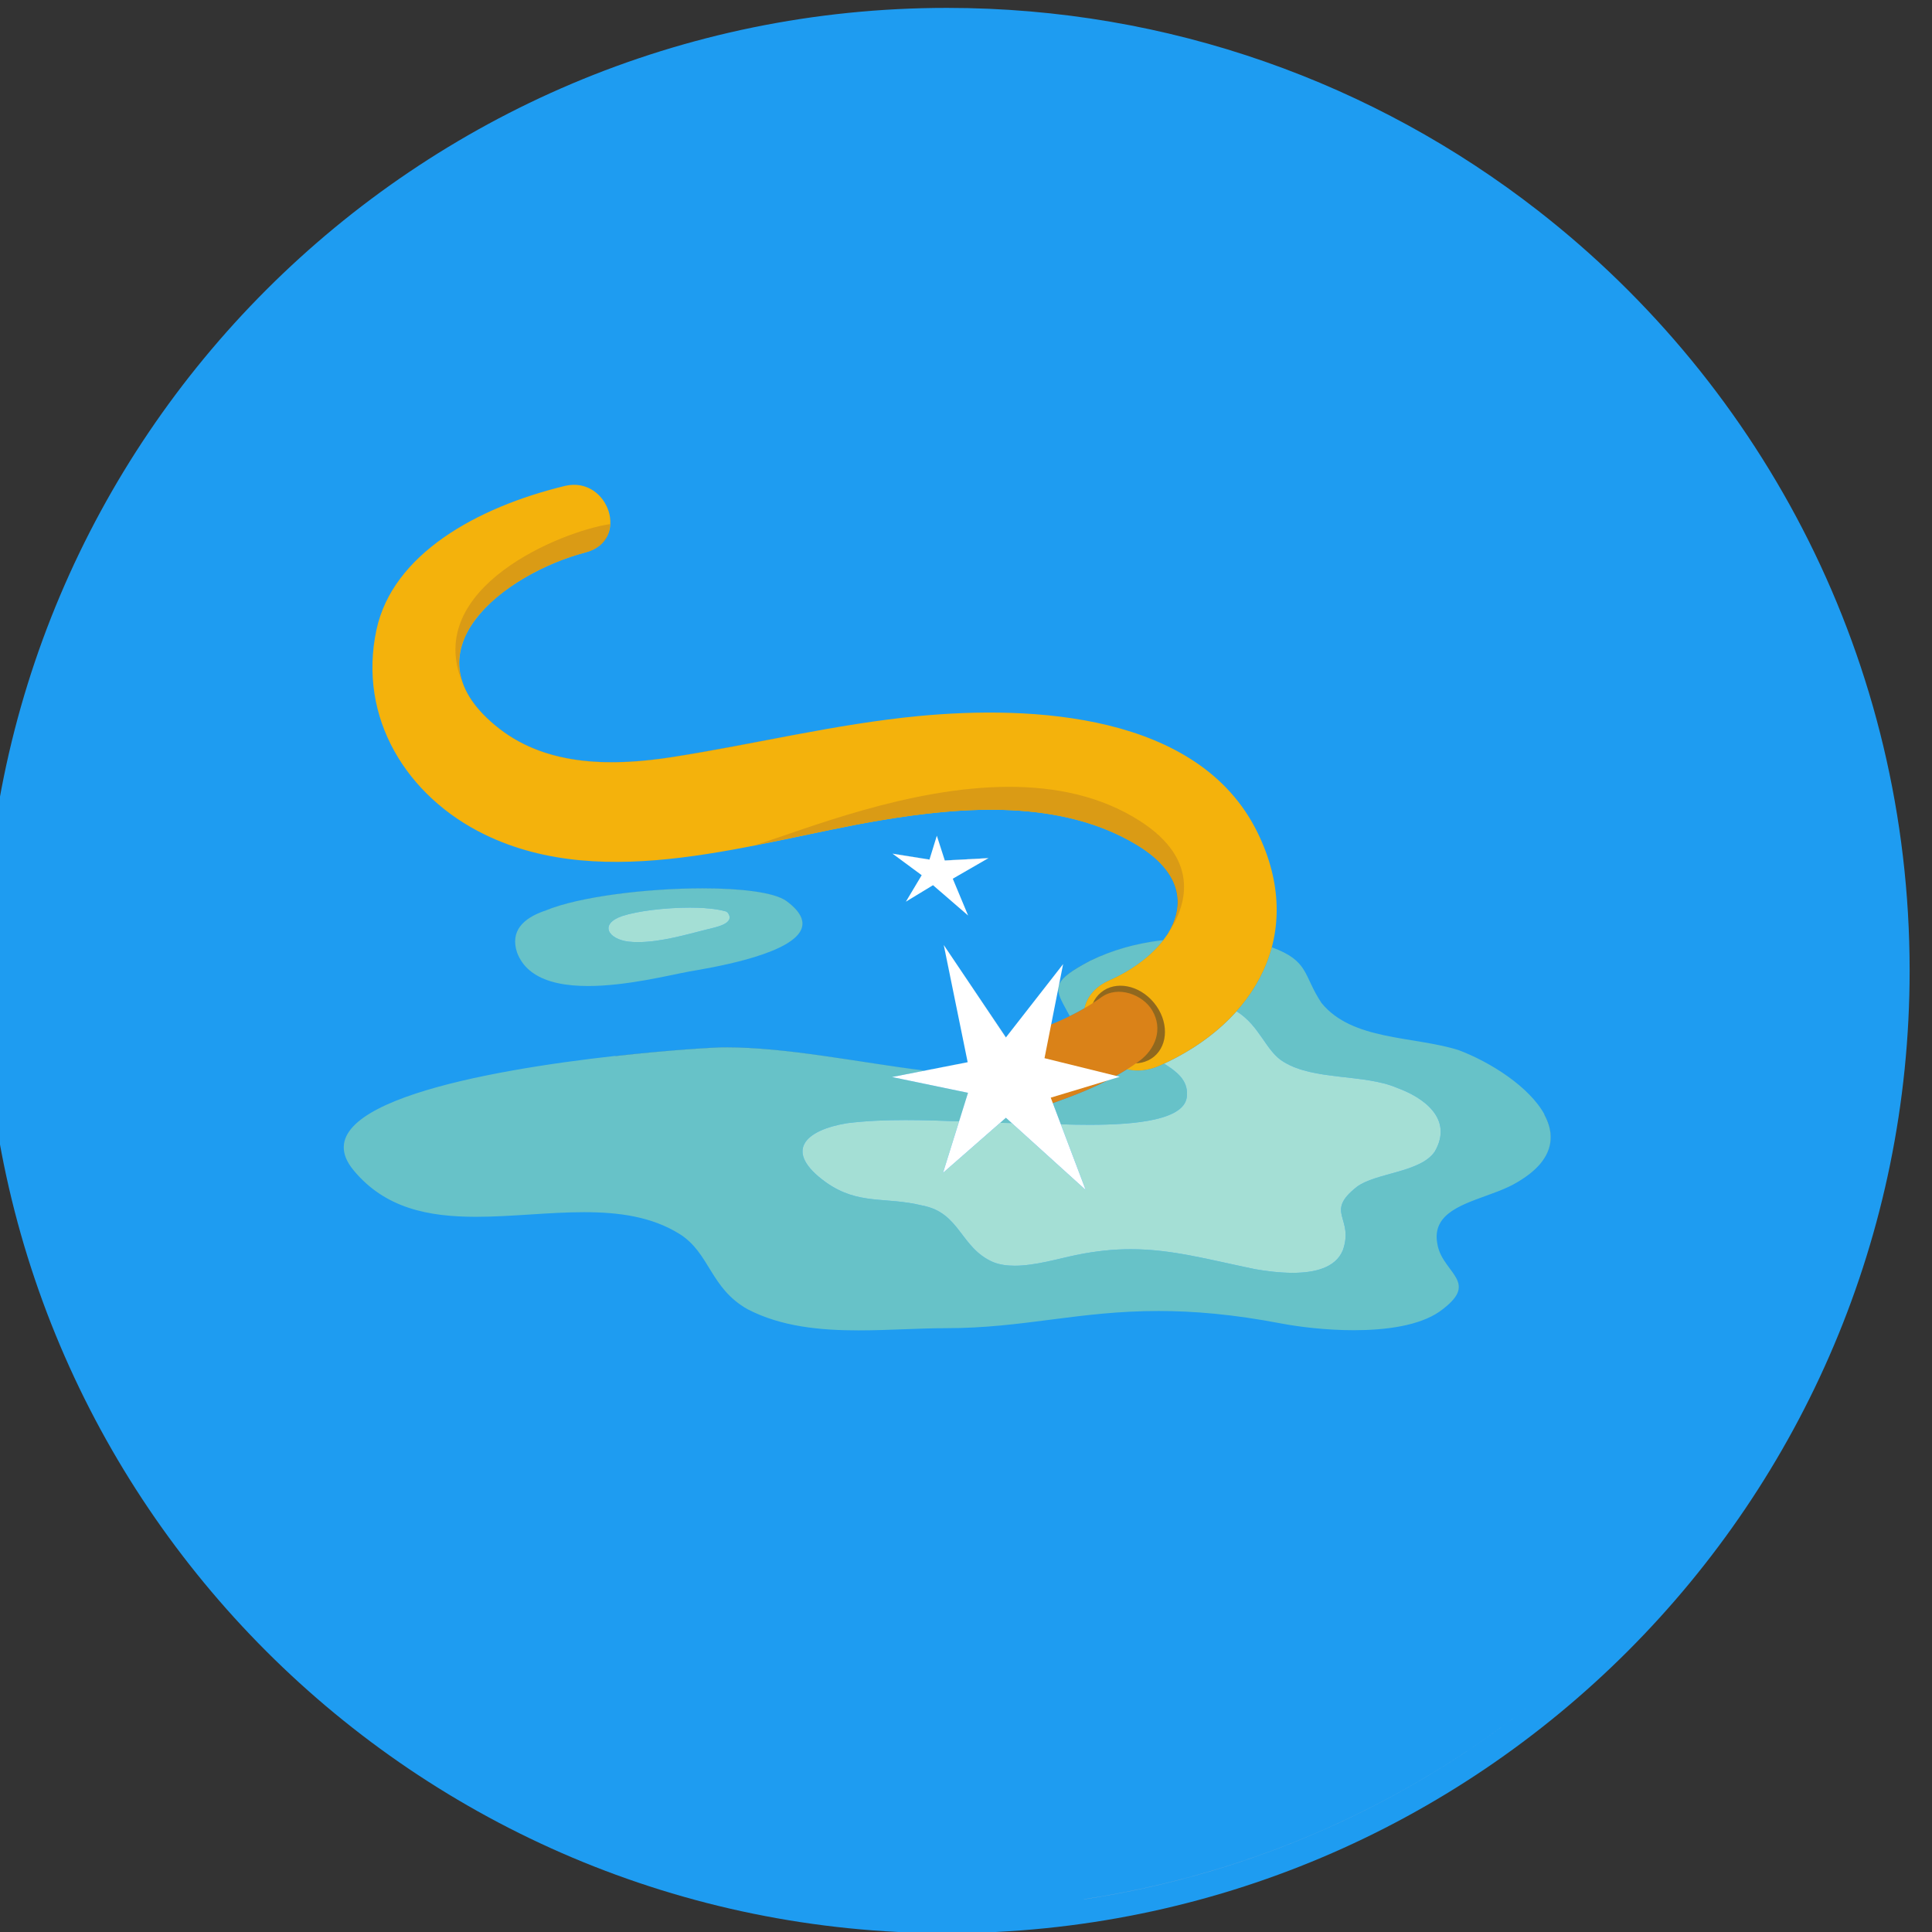 <?xml version="1.0" encoding="UTF-8" standalone="no"?>
<!-- Created with Inkscape (http://www.inkscape.org/) -->

<svg
   width="35.19mm"
   height="35.19mm"
   viewBox="0 0 35.19 35.19"
   version="1.1"
   id="svg8622"
   inkscape:export-filename="repair_bordered.svg"
   inkscape:export-xdpi="96"
   inkscape:export-ydpi="96"
   sodipodi:docname="repair.svg"
   inkscape:version="1.2.2 (732a01da63, 2022-12-09, custom)"
   xmlns:inkscape="http://www.inkscape.org/namespaces/inkscape"
   xmlns:sodipodi="http://sodipodi.sourceforge.net/DTD/sodipodi-0.dtd"
   xmlns="http://www.w3.org/2000/svg"
   xmlns:svg="http://www.w3.org/2000/svg">
  <rect x="0" y="0" width="35.19" height="35.19" fill="#333333" stroke="none"/>
  <sodipodi:namedview
     id="namedview8624"
     pagecolor="#ffffff"
     bordercolor="#999999"
     borderopacity="1"
     inkscape:showpageshadow="0"
     inkscape:pageopacity="0"
     inkscape:pagecheckerboard="true"
     inkscape:deskcolor="#d1d1d1"
     inkscape:document-units="mm"
     showgrid="false"
     inkscape:lockguides="true"
     inkscape:zoom="0.44112413"
     inkscape:cx="149.61775"
     inkscape:cy="275.43268"
     inkscape:window-width="1366"
     inkscape:window-height="704"
     inkscape:window-x="0"
     inkscape:window-y="0"
     inkscape:window-maximized="1"
     inkscape:current-layer="layer1" />
  <defs
     id="defs8619" />
  <g
     inkscape:label="Layer 1"
     inkscape:groupmode="layer"
     id="layer1"
     transform="translate(-71.469,-89.176)">
    <g
       id="g13820"
       transform="matrix(0.036,0,0,-0.036,-11.278,130.868)"
       style="stroke:none">
      <path
         d="M 3264.71,667.051 C 3264.71,398.07 3046.65,180 2777.66,180 c -269,0 -487.07,218.07 -487.07,487.051 0,269.008 218.07,487.069 487.07,487.069 112.689,0 216.439,-38.271 298.962,-102.525 C 3191.084,962.473 3264.71,823.363 3264.71,667.051"
         style="fill:#1e9cf1;fill-opacity:1;fill-rule:nonzero;stroke:none;stroke-width:22.5;stroke-dasharray:none;stroke-opacity:1"
         id="path2477"
         sodipodi:nodetypes="cssssc" />
      <g
         id="g13790"
         style="stroke:none">
        <g
           id="g13762"
           transform="matrix(0.986,0,0,0.984,35.701,14.646)"
           style="stroke:none">
          <path
             d="m 2735.62,478 c -19.93,0 -39.79,1.93 -56.94,10.82 -19.41,10.879 -19.41,29.059 -35.11,38.809 -14.28,8.902 -31.14,11.152 -48.86,11.152 -9.11,0 -18.44,-0.59 -27.77,-1.191 -9.32,-0.598 -18.64,-1.188 -27.71,-1.188 -24.17,0 -46.59,4.219 -62.85,23.938 -28.18,34.058 68.24,51.422 134.33,58.801 l 0.08,-0.082 c 28.49,3.211 51.38,4.511 56.09,4.511 32.3,0 68.28,-7.711 102.57,-12 l -16.81,-3.3 39.03,-8.11 -4.57,-14.668 c -9.2,0.348 -18.4,0.66 -27.47,0.66 -10.28,0 -20.37,-0.402 -30.06,-1.621 -21.82,-3.621 -32.73,-14.519 -10.92,-30.301 16.94,-12.058 30.32,-7.269 49.66,-12.058 19.41,-3.641 19.41,-21.813 36.33,-29.09 3.31,-1.332 7.06,-1.84 11.01,-1.84 10.58,0 22.61,3.688 31.45,5.488 10.28,2.129 19.42,3.012 28.09,3.012 20.93,0 39.11,-5.14 63.95,-10.301 5.49,-0.929 12.38,-1.851 19.15,-1.851 11.13,0 21.93,2.492 25.69,11.531 6.03,16.93 -9.68,19.41 7.26,32.719 9.67,7.262 32.72,7.262 39.99,18.172 9.66,16.918 -6.03,27.828 -19.41,32.699 -16.94,7.269 -42.37,3.641 -58.15,13.32 -9.13,5.34 -12.27,18.731 -24.21,26.028 8.68,9.761 14.89,20.863 18.11,32.933 19.34,-7.14 16.02,-14.402 25.5,-28.652 15.77,-19.418 47.26,-16.949 70.29,-24.211 16.19,-6.078 36.5,-18.899 44.21,-33.27 l -0.2,0.2 c 4.59,-8.368 4.94,-17.27 -2.31,-25.7 -2.71,-3.129 -6.47,-6.187 -11.46,-9.129 -11.87,-7.3 -31.38,-9.789 -38.63,-19.468 -0.78,-1.043 -1.42,-2.172 -1.89,-3.391 0,-0.012 0,-0.012 -0.01,-0.019 0,-0.012 0,-0.02 -0.01,-0.032 -0.92,-2.429 -1.19,-5.238 -0.6,-8.57 0.68,-4.488 2.83,-8 5.07,-11.078 3.72,-5.192 7.67,-9.192 5.24,-14.621 -1.23,-2.672 -4.01,-5.699 -9.15,-9.399 -10.46,-7.242 -27.41,-9.562 -43.98,-9.562 -14.07,0 -27.86,1.68 -37.14,3.441 -24.84,4.778 -45.19,6.438 -63.07,6.438 -41.21,0 -69.29,-8.84 -109,-8.84 -14.19,0 -29.52,-1.129 -44.81,-1.129 m 118.36,105.711 c -5.14,0 -10.13,0.109 -14.68,0.258 l -4.11,10.883 c 9.49,3.339 18.89,7 27.81,11.55 l 6.59,1.996 -1.95,0.481 c 1.91,1.07 3.79,2.18 5.64,3.351 1.77,-0.398 3.62,-0.609 5.5,-0.609 3.58,0 7.32,0.75 11.13,2.438 0.8,0.363 1.61,0.73 2.4,1.101 6.21,-3.93 12.2,-8.379 11.71,-16.078 0,-12.973 -26.52,-15.371 -50.04,-15.371 m -39.85,0.891 c -1.98,0.027 -3.96,0.078 -5.95,0.128 l 2.95,2.59 3,-2.718 m 29.76,55 c -3.34,6.308 -6.11,10.41 -5.89,14.168 l 0.36,1.789 c 0.06,0.183 0.13,0.363 0.21,0.55 1.53,3.43 6.09,6.821 15.81,11.961 11.8,5.7 23.2,8.692 34.9,10.289 l 2.6,0.313 0.04,0.058 c 0.01,0 0.01,0 0.01,0 -6.37,-8.371 -16.33,-15.671 -27.71,-20.718 -7.51,-3.332 -11.5,-8.582 -12.8,-14.383 -2.47,-1.438 -4.98,-2.77 -7.53,-4.027"
             style="fill:#67c2c8;fill-opacity:1;fill-rule:nonzero;stroke:none;stroke-opacity:1"
             id="path2479" />
          <path
             d="m 2596.68,655.07 c -10.89,0 -21.06,1.7 -28.16,6.672 -0.64,0.438 -1.25,0.918 -1.84,1.418 l 0.11,-0.101 c -2.85,2.39 -5.08,5.433 -6.51,9.23 -3.66,11.133 3.25,17.59 13.99,21.391 l 0.01,-0.008 0.39,0.098 0.2,0.101 c 17.09,7.168 51.89,11.43 80.63,11.43 19.69,0 36.54,-2 42.88,-6.43 8.66,-6.332 9.9,-11.742 6.85,-16.312 -8.1,-12.008 -45.96,-18.207 -56.49,-20 -10.52,-1.969 -32.45,-7.489 -52.06,-7.489 m 52.21,40.301 c -12.62,0 -26.87,-1.742 -34.67,-4.332 -11.85,-4.059 -7.27,-11.84 3.2,-13.137 1.61,-0.183 3.26,-0.261 4.95,-0.261 11.62,0 24.73,3.851 35.46,6.558 3.64,0.961 14.98,2.781 10.48,8.672 l -0.88,0.578 h -0.08 c -2.32,0.653 -5.15,1.16 -8.28,1.461 l -1.67,0.129 -0.8,0.09 c -2.45,0.16 -5.05,0.242 -7.71,0.242"
             style="fill:#67c2c8;fill-opacity:1;fill-rule:nonzero;stroke:none;stroke-opacity:1"
             id="path2481" />
          <path
             d="m 2958.29,507.59 c -6.77,0 -13.66,0.922 -19.15,1.851 -24.84,5.161 -43.02,10.301 -63.95,10.301 -8.67,0 -17.81,-0.883 -28.09,-3.012 -8.84,-1.8 -20.87,-5.488 -31.45,-5.488 -3.95,0 -7.7,0.508 -11.01,1.84 -16.92,7.277 -16.92,25.449 -36.33,29.09 -19.34,4.789 -32.72,0 -49.66,12.058 -21.81,15.782 -10.9,26.68 10.92,30.301 9.69,1.219 19.78,1.621 30.06,1.621 9.07,0 18.27,-0.312 27.47,-0.66 l -8.26,-26.5 29.34,25.738 c 1.99,-0.05 3.97,-0.101 5.95,-0.128 l 37.94,-34.403 -12.77,33.77 c 4.55,-0.149 9.54,-0.258 14.68,-0.258 23.52,0 50.04,2.398 50.04,15.371 0.49,7.699 -5.5,12.148 -11.71,16.078 14.93,6.969 27.55,16.11 37.15,26.899 11.94,-7.297 15.08,-20.688 24.21,-26.028 15.78,-9.679 41.21,-6.051 58.15,-13.32 13.38,-4.871 29.07,-15.781 19.41,-32.699 -7.27,-10.91 -30.32,-10.91 -39.99,-18.172 -16.94,-13.309 -1.23,-15.789 -7.26,-32.719 -3.76,-9.039 -14.56,-11.531 -25.69,-11.531"
             style="fill:#a4dfd5;fill-opacity:1;fill-rule:nonzero;stroke:none;stroke-opacity:1"
             id="path2483" />
          <path
             d="m 2622.37,677.641 c -1.69,0 -3.34,0.078 -4.95,0.261 -10.47,1.297 -15.05,9.078 -3.2,13.137 7.8,2.59 22.05,4.332 34.67,4.332 2.66,0 5.26,-0.082 7.71,-0.242 l 0.8,-0.09 1.67,-0.129 c 3.13,-0.301 5.96,-0.808 8.28,-1.461 h 0.08 l 0.88,-0.578 c 4.5,-5.891 -6.84,-7.711 -10.48,-8.672 -10.73,-2.707 -23.84,-6.558 -35.46,-6.558"
             style="fill:#a4dfd5;fill-opacity:1;fill-rule:nonzero;stroke:none;stroke-opacity:1"
             id="path2485" />
          <path
             d="m 2585.09,912.27 c -45.84,-11.09 -88.61,-35.329 -96.93,-73.911 -9.78,-45.429 15.6,-85.937 55.47,-105.379 62.55,-30.519 138.93,-3.55 202.99,7.25 43.06,7.27 92.9,10.86 131.65,-12.578 38.74,-23.433 17.95,-55.441 -14.05,-69.64 -29.94,-13.27 -4.02,-57.121 25.69,-43.953 50.13,22.273 75.5,68.55 50.29,120.011 -30.12,61.489 -116.04,65.321 -173.94,59.801 -42.43,-4.07 -84.11,-14.449 -126.16,-21.051 -29.96,-4.691 -63.65,-5.109 -88.84,14.512 -50.55,39.367 2.49,79.758 44.21,90.719 23.09,6.051 11.72,39.211 -10.38,34.219"
             style="fill:#f4b20c;fill-opacity:1;fill-rule:nonzero;stroke:none;stroke-opacity:1"
             id="path2487" />
          <path
             d="m 2887.12,646.441 c 7.5,-9.121 7.49,-21.519 -0.02,-27.711 -7.51,-6.16 -19.67,-3.761 -27.16,5.372 -7.52,9.117 -7.5,21.519 0.01,27.687 7.51,6.191 19.67,3.801 27.17,-5.348"
             style="fill:#90681e;fill-opacity:1;fill-rule:nonzero;stroke:none"
             id="path2489" />
          <path
             d="m 2860.12,649.309 c -14.76,-10.75 -31.57,-16.579 -48.75,-22.309 -23.21,-7.73 -13.26,-44.609 10.15,-36.801 20.06,6.699 40.62,13.61 57.87,26.172 8.39,6.098 12.51,16.449 6.85,26.098 -4.88,8.293 -17.69,12.972 -26.12,6.84"
             style="fill:#da8218;fill-opacity:1;fill-rule:nonzero;stroke:none"
             id="path2491" />
          <path
             d="m 2532.17,811.23 c -19.99,48.692 50.8,77.641 75.81,81.34 -0.08,-1.961 -0.5,-3.879 -1.28,-5.66 -0.19,-0.39 -0.4,-0.769 -0.62,-1.148 l -1.21,-1.793 c -1.17,-1.59 -2.76,-2.969 -4.77,-4.09 -1.39,-0.75 -2.97,-1.379 -4.76,-1.848 -1.73,-0.461 -3.47,-0.961 -5.23,-1.511 -0.08,-0.02 -0.16,-0.04 -0.24,-0.051 l -0.6,-0.219 c -31.83,-10.258 -66.94,-36.191 -57.1,-65.02"
             style="fill:#da9b15;fill-opacity:1;fill-rule:nonzero;stroke:none"
             id="path2493" />
          <path
             d="m 2893.59,681.121 0.28,0.438 0.61,1 0.19,0.363 c 0.6,1.019 1.14,2.047 1.63,3.09 l 0.48,0.957 0.8,2.191 0.07,0.219 c 0.12,0.363 0.24,0.711 0.34,1.07 l 0.3,0.922 0.48,2.211 0.32,2.277 c 0.58,6.633 -1.32,13.383 -6.56,19.789 -1.46,1.793 -3.17,3.571 -5.15,5.321 -0.88,0.781 -1.82,1.551 -2.81,2.312 -1.92,1.481 -4.05,2.93 -6.4,4.348 -22.37,13.562 -48.44,18.082 -74.78,18.082 -13.08,0 -26.22,-1.121 -39,-2.789 12.79,1.68 25.95,2.789 39.05,2.789 26.35,0 52.44,-4.512 74.83,-18.059 23.2,-14.031 25.05,-31.14 15.93,-45.66 -0.21,-0.293 -0.41,-0.582 -0.61,-0.871"
             style="fill:#4094b1;fill-opacity:1;fill-rule:nonzero;stroke:none"
             id="path2495" />
          <path
             d="m 2894.2,681.992 c 9.12,14.52 7.27,31.629 -15.93,45.66 -22.39,13.547 -48.48,18.059 -74.83,18.059 -13.1,0 -26.26,-1.109 -39.05,-2.789 -6.07,-0.801 -12.06,-1.723 -17.92,-2.703 -20.36,-3.418 -41.94,-8.508 -63.97,-12.719 25.9,8.199 79.06,29.98 130.3,29.98 23.66,0 46.92,-4.648 66.89,-17.421 32.3,-20.579 23.57,-44.868 14.51,-58.067"
             style="fill:#da9b15;fill-opacity:1;fill-rule:nonzero;stroke:none"
             id="path2497" />
          <path
             d="m 2811.13,628.641 -31.89,47.5 12.26,-60.25 -38.86,-7.621 39.03,-8.11 -12.83,-41.168 32.29,28.328 40.94,-37.121 -17.94,47.473 35.46,10.726 -38.66,9.563 9.55,48.371 -29.35,-37.691"
             style="fill:#ffffff;fill-opacity:1;fill-rule:nonzero;stroke:none"
             id="path2499" />
          <path
             d="m 2771.9,720.09 -18.94,3.031 14.95,-11.07 -8.12,-13.621 13.93,8.48 18.02,-15.601 -7.88,18.933 18.33,10.598 -22.42,-1.211 -4.09,12.723 -3.78,-12.262"
             style="fill:#ffffff;fill-opacity:1;fill-rule:nonzero;stroke:none"
             id="path2501" />
          <path
             d="m 2851.18,185.469 -0.04,0.043 c 86.76,13.117 165.99,49.129 231.39,101.687 -65.38,-52.57 -144.62,-88.609 -231.35,-101.73"
             style="fill:#c8bfc5;fill-opacity:1;fill-rule:nonzero;stroke:none"
             id="path2503" />
          <path
             d="m 2851.14,185.512 -366.37,366.367 c 15.21,-12.539 34.24,-15.5 54.48,-15.5 9.06,0 18.36,0.59 27.67,1.191 9.31,0.59 18.63,1.18 27.72,1.18 17.75,0 34.64,-2.258 48.94,-11.191 15.7,-9.688 15.7,-27.887 35.1,-38.789 17.17,-8.899 37.05,-10.829 57.01,-10.829 15.24,0 30.53,1.118 44.69,1.118 39.74,0 67.82,8.851 109.02,8.851 17.88,0 38.23,-1.66 63.09,-6.441 9.26,-1.75 23.05,-3.41 37.11,-3.41 16.57,0 33.54,2.3 43.98,9.5 5.18,3.73 7.97,6.793 9.19,9.492 2.49,5.449 -1.49,9.429 -5.24,14.621 -2.22,3.09 -4.37,6.609 -5.05,11.098 -0.6,3.32 -0.34,6.132 0.58,8.55 0.01,0.012 0.01,0.02 0.01,0.032 0.01,0.007 0.01,0.007 0.01,0.019 0.47,1.219 1.11,2.348 1.89,3.391 7.23,9.636 26.74,12.148 38.61,19.398 5.01,2.969 8.77,6.051 11.48,9.199 7.22,8.34 6.98,17.18 2.51,25.5 L 3217.88,458.57 c -31.71,-66.91 -78.24,-125.449 -135.35,-171.371 -65.4,-52.558 -144.63,-88.57 -231.39,-101.687"
             style="fill:none;fill-opacity:1;fill-rule:nonzero;stroke:none;stroke-opacity:1"
             id="path2505" />
          <path
             d="m 3042.77,497.051 c 2.43,5.429 -1.52,9.429 -5.24,14.621 3.75,-5.192 7.73,-9.172 5.24,-14.621 m -9.71,34.269 c 0.01,0.012 0.01,0.02 0.01,0.032 0,-0.012 0,-0.02 -0.01,-0.032 m 0.02,0.051 c 0.47,1.219 1.11,2.348 1.89,3.391 -0.78,-1.043 -1.42,-2.172 -1.89,-3.391 m 51.98,31.988 c 7.25,8.43 6.9,17.332 2.31,25.7 l 0.2,-0.2 c 4.47,-8.32 4.71,-17.16 -2.51,-25.5"
             style="fill:#4e8f9d;fill-opacity:1;fill-rule:nonzero;stroke:none"
             id="path2507" />
          <path
             d="m 2608.9,770.129 c -20.58,0 -40.97,4.211 -57.64,17.203 -25.08,19.527 -24.66,39.32 -12.77,55.629 l 1.89,2.41 c 0.19,0.258 0.38,0.5 0.58,0.75 0.96,1.141 1.98,2.27 3.04,3.371 l 1.28,1.27 c 0.1,0.097 0.2,0.207 0.3,0.308 3.82,3.719 8.21,7.192 12.93,10.352 1.89,1.238 3.82,2.418 5.75,3.598 1.18,0.691 2.37,1.359 3.58,2.019 1.37,0.68 2.73,1.383 4.09,2.121 2.17,1.082 4.38,2.09 6.59,3.031 0.88,0.379 1.76,0.731 2.66,1.071 1.99,0.797 3.9,1.508 5.89,2.207 l 1.33,0.472 c 0.69,0.231 1.38,0.45 2.07,0.668 0.71,0.18 1.39,0.411 2.02,0.563 0.99,0.289 1.89,0.598 2.79,0.797 0.58,0.16 1.14,0.332 1.67,0.523 7.94,2.649 11.28,8.778 11.22,15.129 -0.01,1.5 -0.21,3.02 -0.6,4.5 -0.42,1.629 -1.05,3.219 -1.86,4.719 l 115.17,-115.281 c -3.34,-0.59 -6.68,-1.2 -10.02,-1.817 -23.6,-4.301 -47.12,-9.211 -70.76,-12.922 -10.13,-1.59 -20.69,-2.691 -31.2,-2.691"
             style="fill:none;fill-opacity:1;fill-rule:nonzero;stroke:none"
             id="path2509" />
          <path
             d="m 2608.86,770.082 c -20.56,0 -40.91,4.207 -57.59,17.188 -19.1,14.8 -23.39,29.902 -19.19,43.39 0.29,1 0.7,2 1.09,3.11 0.41,1 0.8,1.992 1.41,2.992 0.99,1.91 2.2,3.808 3.39,5.597 l 0.2,0.2 0.32,0.402 c -11.89,-16.309 -12.31,-36.102 12.77,-55.629 16.67,-12.992 37.06,-17.203 57.64,-17.203 10.51,0 21.07,1.101 31.2,2.691 23.64,3.711 47.16,8.621 70.76,12.922 -23.63,-4.383 -47.13,-9.293 -70.78,-12.972 -10.15,-1.59 -20.71,-2.688 -31.22,-2.688 m -67.9,76.039 c 0.74,0.91 1.53,1.77 2.33,2.649 l 0.71,0.722 c -1.06,-1.101 -2.08,-2.23 -3.04,-3.371 m 4.62,4.949 c 3.33,3.371 7.13,6.379 11.2,9.2 0.57,0.39 1.15,0.769 1.73,1.152 -4.72,-3.16 -9.11,-6.633 -12.93,-10.352 m 18.68,13.95 c 0.07,0.05 0.14,0.089 0.22,0.14 0.9,0.5 1.79,1.11 2.79,1.602 0.19,0.09 0.38,0.179 0.57,0.277 -1.21,-0.66 -2.4,-1.328 -3.58,-2.019 m 7.67,4.14 c 0.25,0.129 0.5,0.27 0.75,0.41 1.93,0.891 3.87,1.789 5.84,2.621 -2.21,-0.941 -4.42,-1.949 -6.59,-3.031 m 16.47,6.781 0.87,0.309 c 0.28,0.09 0.56,0.18 0.84,0.27 0.12,0.031 0.24,0.062 0.36,0.089 -0.69,-0.218 -1.38,-0.437 -2.07,-0.668 m 8.55,2.551 c 1.15,0.399 2.19,0.867 3.15,1.387 3.21,1.762 5.36,4.23 6.6,7.031 1.01,2.102 1.48,4.391 1.47,6.711 0.06,-6.351 -3.28,-12.48 -11.22,-15.129 m 10.62,19.629 c -0.44,1.68 -1.12,3.309 -2,4.848 l 0.14,-0.129 c 0.81,-1.5 1.44,-3.09 1.86,-4.719"
             style="fill:#bd881b;fill-opacity:1;fill-rule:nonzero;stroke:none;stroke-opacity:1"
             id="path2511" />
          <path
             d="m 2589.27,876.25 0.6,0.219 c 0.08,0.011 0.16,0.031 0.24,0.051 -0.28,-0.09 -0.56,-0.18 -0.84,-0.27 m 10.83,3.629 c 2.01,1.121 3.6,2.5 4.77,4.09 l 1.21,1.793 c 0.22,0.379 0.43,0.758 0.62,1.148 -1.24,-2.801 -3.39,-5.269 -6.6,-7.031"
             style="fill:#a7741d;fill-opacity:1;fill-rule:nonzero;stroke:none"
             id="path2513" />
          <path
             d="m 2769.5,611.582 c -34.34,4.316 -70.31,12.059 -102.6,12.059 -4.76,0 -27.65,-1.321 -56.19,-4.5 l -43.92,43.918 c 0.55,-0.469 1.13,-0.911 1.73,-1.317 7.07,-5.012 17.23,-6.722 28.12,-6.722 19.6,0 41.55,5.562 52.13,7.539 10.53,1.742 48.42,7.953 56.46,20 3.09,4.582 1.87,10 -6.84,16.343 -6.36,4.438 -23.22,6.438 -42.93,6.438 -28.73,0 -63.49,-4.258 -80.56,-11.449 l -0.23,-0.071 c -0.13,-0.05 -0.26,-0.09 -0.4,-0.14 l -58.69,58.699 c 3.19,-3.047 6.61,-5.918 10.21,-8.59 5.51,-4.098 11.47,-7.73 17.79,-10.82 21.24,-10.348 44.08,-14.09 67.49,-14.09 37,0.012 75.44,9.34 111.2,16.691 5,0.989 9.9,1.989 14.71,2.891 3.2,0.598 6.4,1.211 9.49,1.699 18.22,3.082 37.62,5.512 56.89,5.512 26.34,0 52.41,-4.531 74.81,-18.113 2.35,-1.399 4.48,-2.817 6.4,-4.278 0.99,-0.761 1.93,-1.531 2.81,-2.312 0.81,-0.719 1.58,-1.457 2.29,-2.199 1.05,-1.028 2,-2.071 2.86,-3.122 6.65,-8.238 7.93,-16.937 5.46,-25.199 l -0.34,-1.07 c -0.38,-1.129 -0.83,-2.258 -1.35,-3.367 l -0.63,-1.242 -1,-1.848 c -0.47,-0.813 -0.97,-1.602 -1.51,-2.391 0.14,0.188 0.29,0.391 0.43,0.59 l -0.42,-0.652 -1.25,-1.739 c -0.89,-0.109 -1.77,-0.23 -2.66,-0.351 -11.63,-1.578 -23.1,-4.57 -34.9,-10.25 -9.7,-5.07 -14.29,-8.57 -15.79,-12.02 -0.08,-0.168 -0.14,-0.339 -0.2,-0.5 l 2.02,10.223 0.08,0.438 v 0 l 0.01,0.062 -29.35,-37.691 -31.89,47.5 5.15,-25.309 7.07,-34.953 -21.96,-4.297 m 4.18,95.289 18.1,-15.601 -3.72,8.89 -4.17,10.012 18.28,10.59 -0.13,-0.012 0.15,0.09 -22.42,-1.211 -4.09,12.723 v -0.012 l -0.01,0.019 -3.78,-12.269 -18.93,3.031 0.09,-0.062 -0.08,0.011 14.91,-11 -5.28,-8.929 -2.81,-4.711 0.03,0.019 -0.05,-0.09 13.91,8.512"
             style="fill:none;fill-opacity:1;fill-rule:nonzero;stroke:none"
             id="path2515" />
          <path
             d="m 2769.45,611.57 c -34.29,4.289 -70.27,12 -102.57,12 -4.71,0 -27.6,-1.3 -56.09,-4.511 l -0.08,0.082 c 28.54,3.179 51.43,4.5 56.19,4.5 32.29,0 68.26,-7.743 102.6,-12.059 l -0.05,-0.012 m 69.12,44.539 c 1.5,3.45 6.09,6.95 15.79,12.02 11.8,5.68 23.27,8.672 34.9,10.25 0.89,0.121 1.77,0.242 2.66,0.351 l -0.04,-0.058 -2.6,-0.313 c -11.7,-1.597 -23.1,-4.589 -34.9,-10.289 -9.72,-5.14 -14.28,-8.531 -15.81,-11.961"
             style="fill:#4e8f9d;fill-opacity:1;fill-rule:nonzero;stroke:none"
             id="path2517" />
          <path
             d="m 2568.52,661.742 c -0.6,0.406 -1.18,0.848 -1.73,1.317 l -0.11,0.101 c 0.59,-0.5 1.2,-0.98 1.84,-1.418 m 136.71,20.817 c 3.05,4.57 1.81,9.98 -6.85,16.312 -6.34,4.43 -23.19,6.43 -42.88,6.43 -28.74,0 -63.54,-4.262 -80.63,-11.43 l -0.2,-0.101 -0.39,-0.098 -0.01,0.008 c 0.14,0.05 0.27,0.09 0.4,0.14 l 0.23,0.071 c 17.07,7.191 51.83,11.449 80.56,11.449 19.71,0 36.57,-2 42.93,-6.438 8.71,-6.343 9.93,-11.761 6.84,-16.343"
             style="fill:#4e8f9d;fill-opacity:1;fill-rule:nonzero;stroke:none"
             id="path2519" />
          <path
             d="m 2525.79,743.789 c -3.6,2.672 -7.02,5.543 -10.21,8.59 l -0.4,0.391 c 3.32,-3.188 6.86,-6.188 10.61,-8.981"
             style="fill:#bd881b;fill-opacity:1;fill-rule:nonzero;stroke:none"
             id="path2521" />
          <path
             d="m 2893.16,680.531 c 0.54,0.789 1.04,1.578 1.51,2.391 l -0.19,-0.363 -0.61,-1 -0.28,-0.438 c -0.14,-0.199 -0.29,-0.402 -0.43,-0.59 m 3.14,5.481 c 0.52,1.109 0.97,2.238 1.35,3.367 l -0.07,-0.219 -0.8,-2.191 -0.48,-0.957 m 1.69,4.437 c 2.47,8.262 1.19,16.961 -5.46,25.199 5.24,-6.406 7.14,-13.156 6.56,-19.789 l -0.32,-2.277 -0.48,-2.211 -0.3,-0.922 m -10.61,30.52 c -0.88,0.781 -1.82,1.551 -2.81,2.312 0.99,-0.761 1.93,-1.531 2.81,-2.312"
             style="fill:#306e8b;fill-opacity:1;fill-rule:nonzero;stroke:none"
             id="path2523" />
          <path
             d="m 2769.48,611.559 c -0.01,0 -0.02,0.011 -0.03,0.011 l 0.05,0.012 21.96,4.297 0.01,-0.02 -21.99,-4.3 m 41.6,17.011 -31.8,47.5 5.11,-25.238 -5.15,25.309 31.89,-47.5 29.35,37.691 -0.01,-0.062 -29.39,-37.7 m 27.21,26.801 2.1,10.461 -2.02,-10.223 c -0.03,-0.078 -0.06,-0.16 -0.08,-0.238"
             style="fill:#c8bfc5;fill-opacity:1;fill-rule:nonzero;stroke:none"
             id="path2525" />
          <path
             d="m 2759.79,698.43 2.81,4.711 -2.78,-4.692 -0.03,-0.019 m 28.27,1.73 -4.19,10 0.02,0.012 4.17,-10.012 m -8.29,19.41 -4.09,12.77 v 0.012 l 4.09,-12.723 22.42,1.211 -0.15,-0.09 -22.27,-1.18 m -7.89,0.489 -18.83,3 -0.09,0.062 18.93,-3.031 -0.01,-0.031"
             style="fill:#c8bfc5;fill-opacity:1;fill-rule:nonzero;stroke:none"
             id="path2527" />
        </g>
      </g>
    </g>
  </g>
</svg>
